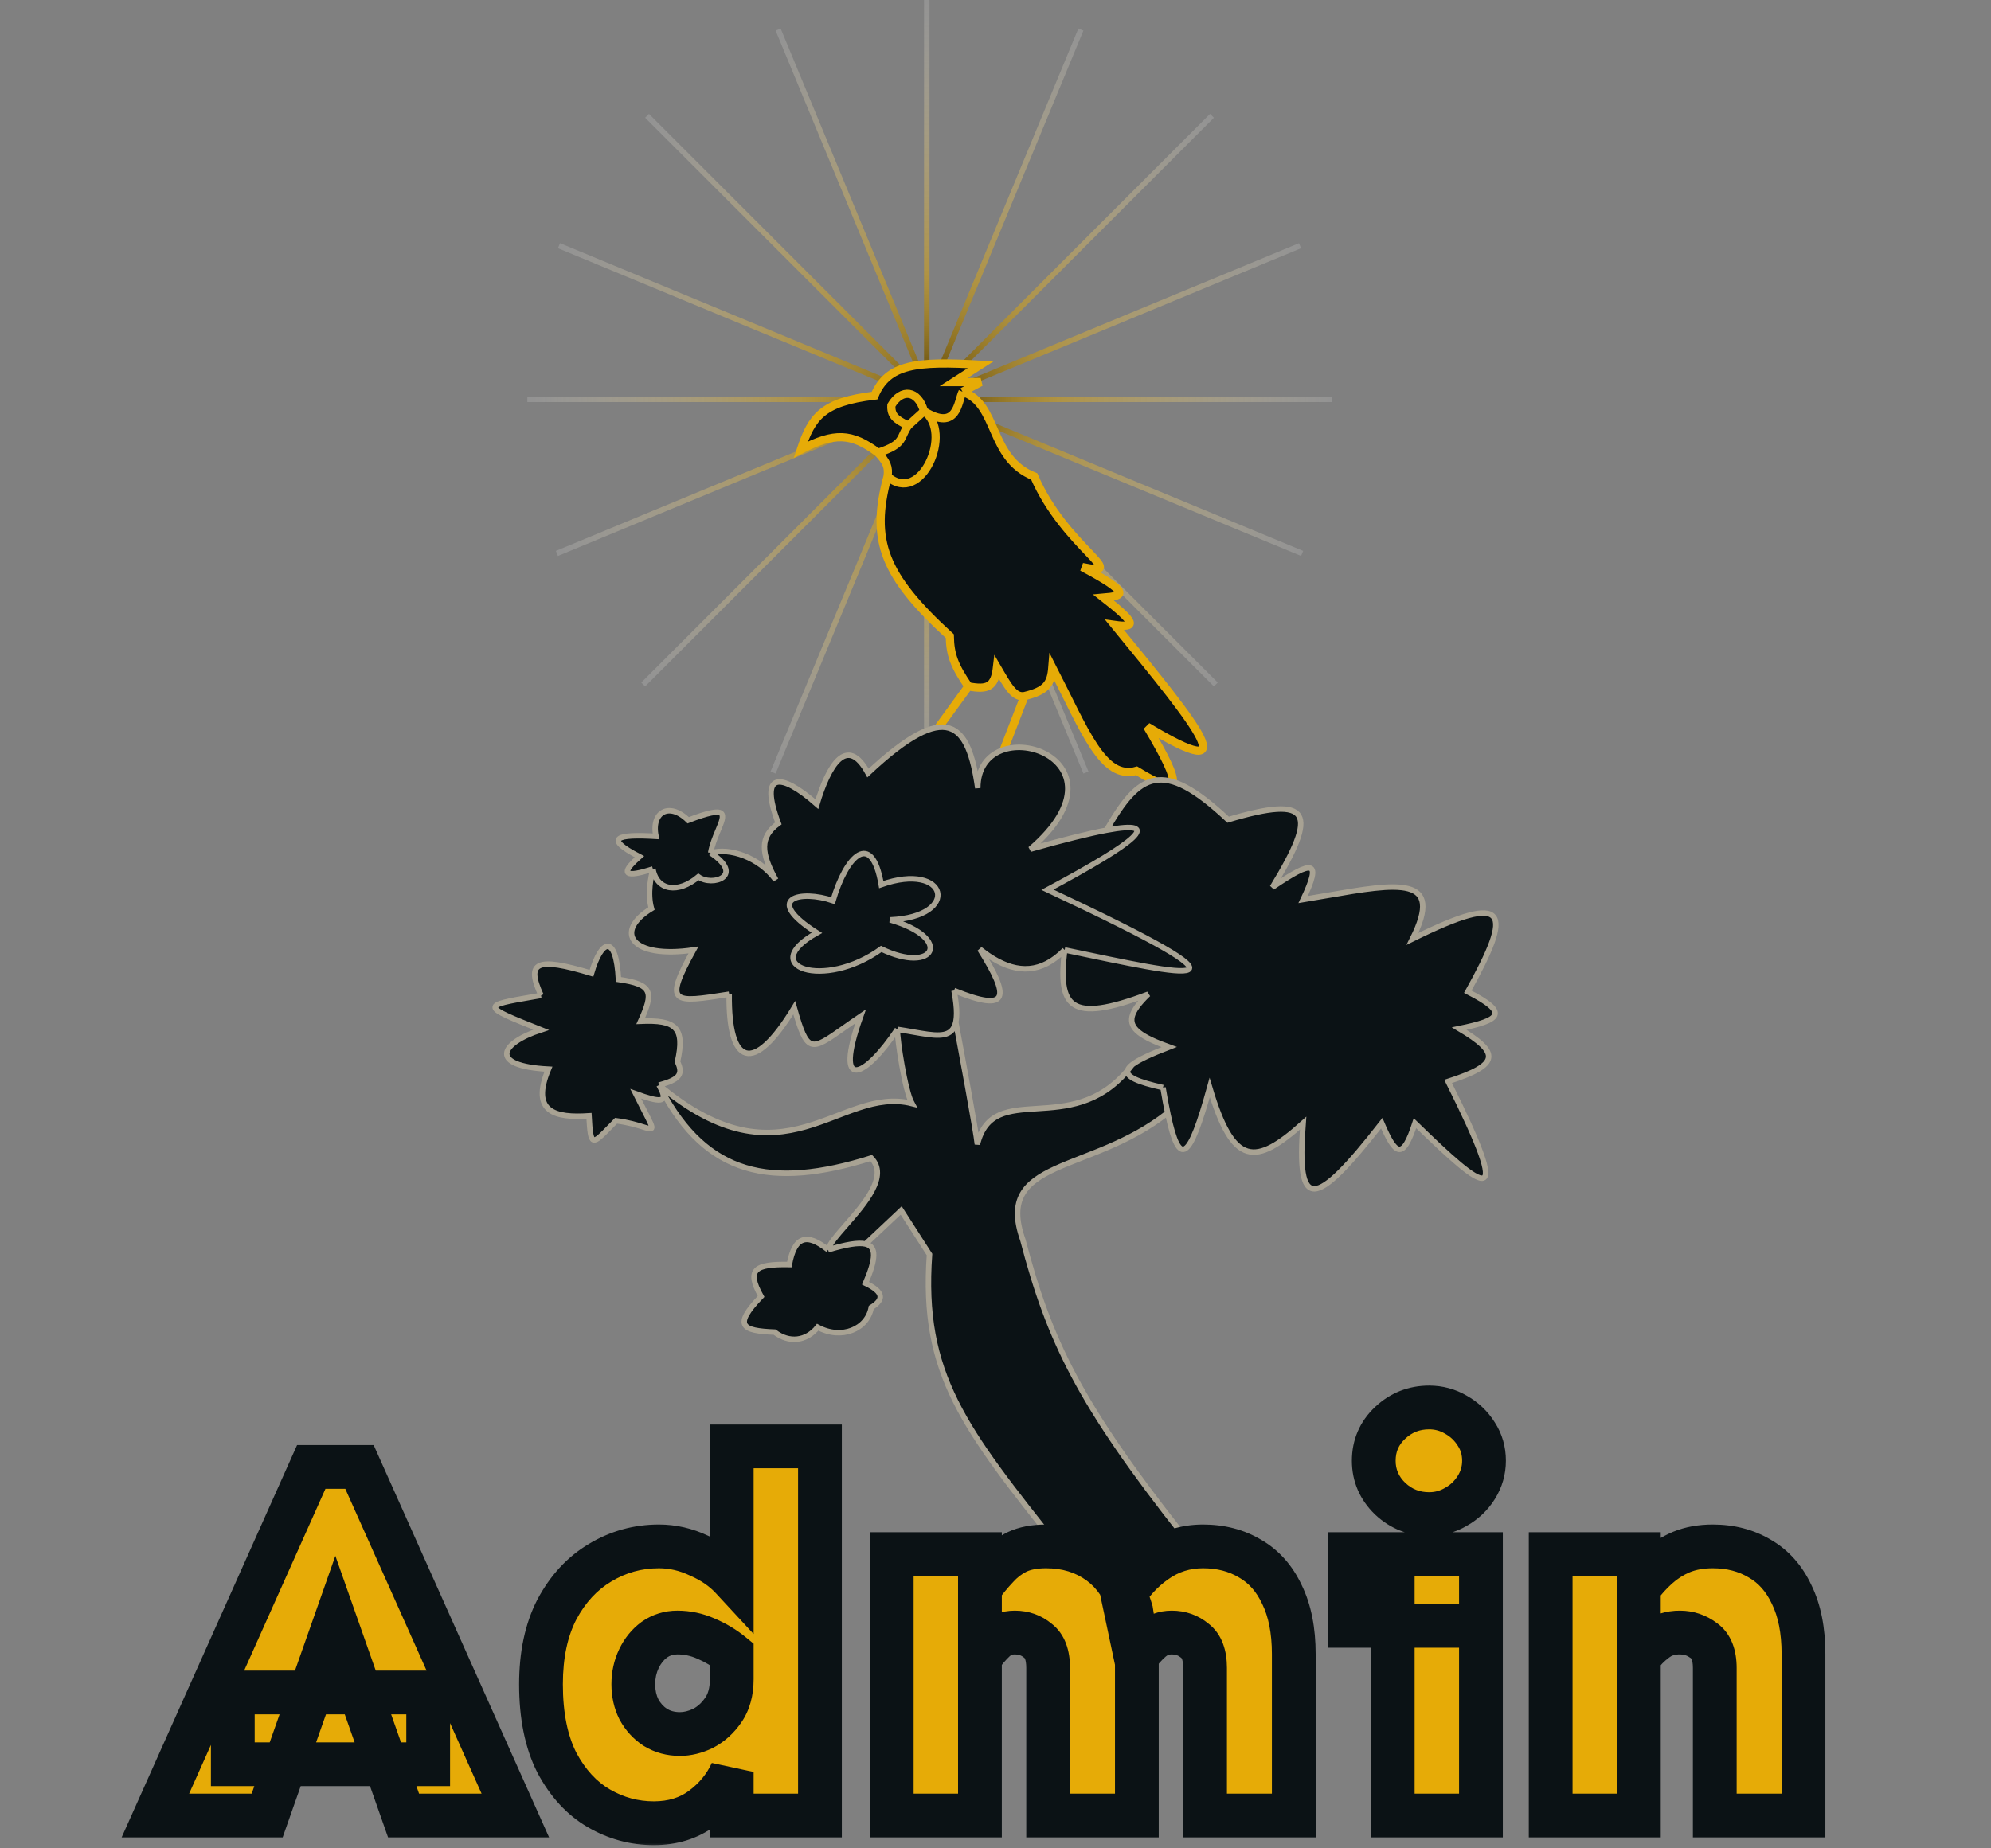 <svg width="182" height="169" viewBox="0 0 182 169" fill="none" xmlns="http://www.w3.org/2000/svg">
<rect x="0" y="0" width="182" height="169" fill="#808080" stroke="none"/>
<line x1="48.203" y1="36.515" x2="121.733" y2="36.515" stroke="url(#paint0_linear_568_924)" stroke-width="0.5"/>
<line x1="50.906" y1="50.603" x2="118.838" y2="22.465" stroke="url(#paint1_linear_568_924)" stroke-width="0.5"/>
<line x1="51.097" y1="22.464" x2="119.03" y2="50.602" stroke="url(#paint2_linear_568_924)" stroke-width="0.5"/>
<line x1="84.718" y1="73.529" x2="84.718" y2="-0" stroke="url(#paint3_linear_568_924)" stroke-width="0.5"/>
<line x1="70.668" y1="70.635" x2="98.807" y2="2.702" stroke="url(#paint4_linear_568_924)" stroke-width="0.5"/>
<line x1="71.13" y1="2.703" x2="99.269" y2="70.635" stroke="url(#paint5_linear_568_924)" stroke-width="0.5"/>
<line x1="59.148" y1="10.591" x2="111.141" y2="62.584" stroke="url(#paint6_linear_568_924)" stroke-width="0.5"/>
<line x1="58.795" y1="62.584" x2="110.788" y2="10.591" stroke="url(#paint7_linear_568_924)" stroke-width="0.5"/>
<path d="M87.988 35.824L89.644 34.937H87.172L89.644 33.352C83.758 33.005 81.15 33.288 79.943 36.173C75.17 36.739 74.193 38.139 73.203 41.117C76.275 39.528 77.825 39.572 80.269 41.397C81.066 42.254 81.252 42.729 81.132 43.566C79.545 49.425 80.776 52.622 86.822 58.164C86.854 59.88 87.247 60.888 88.524 62.758C90.277 63.081 90.931 62.815 91.136 61.032C92.138 62.751 92.703 63.813 93.655 63.644C95.656 63.163 96.079 62.519 96.196 61.032C99.174 66.835 100.826 71.357 103.892 70.476C108.149 73.076 108.144 71.956 104.871 66.442C113.883 71.852 109.714 66.691 101.886 57.138C103.896 57.418 103.861 56.969 100.884 54.642C102.775 54.481 103.404 54.24 98.925 51.844C103.449 52.777 97.362 50.072 94.541 43.566C90.367 41.91 91.281 36.921 87.988 35.824Z" fill="#0B1215"/>
<path d="M84.467 37.596C87.541 39.485 87.541 36.727 87.988 35.824M84.467 37.596C83.916 35.665 82.415 35.497 81.482 37.059C81.434 37.955 81.822 38.346 83.021 38.905M84.467 37.596L83.021 38.905M84.467 37.596C87.172 39.461 84.21 46.283 81.132 43.566M87.988 35.824L89.644 34.937H87.172L89.644 33.352C83.758 33.005 81.15 33.288 79.943 36.173C75.17 36.739 74.193 38.139 73.203 41.117C76.275 39.528 77.825 39.572 80.269 41.397M87.988 35.824C91.281 36.921 90.367 41.91 94.541 43.566C97.362 50.072 103.449 52.777 98.925 51.844C103.404 54.24 102.775 54.481 100.884 54.642C103.861 56.969 103.896 57.418 101.886 57.138C109.714 66.691 113.883 71.852 104.871 66.442C108.144 71.956 108.149 73.076 103.892 70.476C100.826 71.357 99.174 66.835 96.196 61.032C96.079 62.519 95.656 63.163 93.655 63.644M80.269 41.397C82.762 40.588 82.211 40.036 83.021 38.905M80.269 41.397C81.066 42.254 81.252 42.729 81.132 43.566M81.132 43.566C79.545 49.425 80.776 52.622 86.822 58.164C86.854 59.88 87.247 60.888 88.524 62.758M88.524 62.758L84.91 67.725M88.524 62.758C90.277 63.081 90.931 62.815 91.136 61.032C92.138 62.751 92.703 63.813 93.655 63.644M93.655 63.644L91.626 68.891" stroke="#E6AB07" stroke-width="0.75"/>
<path fill-rule="evenodd" clip-rule="evenodd" d="M74.674 85.294C69.665 82.098 73.203 81.352 76.145 82.353C77.368 78.201 79.699 75.882 80.556 80.882C86.644 78.726 87.909 83.824 81.367 84.106C87.21 85.796 85.435 89.118 80.556 86.765C75.304 90.565 69.128 88.371 74.674 85.294Z" fill="#0B1215"/>
<path d="M95.749 81.352C116.603 91.131 108.698 89.227 97.321 86.858C96.73 92.027 97.666 93.653 104.961 90.902C104.127 91.709 103.635 92.361 103.493 92.925C103.213 94.042 104.312 94.81 106.871 95.734C105.206 96.378 104.067 96.9 103.493 97.351C103.254 97.539 103.113 97.714 103.073 97.881C102.933 98.452 103.976 98.923 106.31 99.441C106.456 100.312 106.597 101.083 106.736 101.753C106.747 101.805 106.758 101.856 106.769 101.907C107.817 106.841 108.753 106.045 110.579 99.441C112.731 106.692 114.759 106.606 119.118 102.699C118.482 110.838 120.176 110.556 126.308 102.699C127.548 105.592 128.223 106.161 129.342 102.699C135.833 109.003 138.451 111.037 132.376 98.879C137.159 97.342 137.111 96.263 133.387 94.048C137.184 93.271 138.001 92.632 134.173 90.678C138.314 83.233 137.987 81.466 129.117 85.846C132.038 80.022 127.789 80.757 121.29 81.882C120.59 82.003 119.864 82.129 119.118 82.251C120.838 78.632 120.052 78.579 116.309 81.128C120.513 74.239 119.903 72.672 112.264 74.948C106.227 69.281 104.134 70.713 101.141 75.909C106.431 74.921 104.004 76.931 95.749 81.352Z" fill="#0B1215"/>
<path d="M62.909 75C61.158 73.279 59.502 74.28 59.968 76.471C56.405 76.261 55.133 76.61 58.447 78.327C55.731 80.728 58.842 79.717 59.683 79.455C60.043 81.463 62.003 81.717 63.84 80.171C65.102 81.099 68.146 80.104 64.964 77.982C65.088 77.252 65.384 76.544 65.635 75.944C66.283 74.394 66.627 73.572 62.909 75Z" fill="#0B1215"/>
<path d="M60.245 99.216C62.084 98.708 62.484 98.249 61.93 97.082C62.637 93.938 61.77 93.235 58.56 93.374C59.757 90.732 59.683 90.004 56.537 89.554C56.313 85.397 54.98 85.836 54.066 88.992C49.033 87.475 48.056 87.94 49.459 91.015L48.877 91.115C43.992 91.957 43.935 91.966 49.459 94.16C45.66 95.405 44.678 97.472 50.133 97.756C48.484 101.709 50.761 102.229 53.841 102.025C53.995 104.847 54.114 104.725 55.794 103.004C55.952 102.841 56.125 102.665 56.313 102.475C57.423 102.614 58.239 102.868 58.778 103.036C59.215 103.172 59.47 103.251 59.551 103.166C59.663 103.047 59.438 102.608 58.898 101.557C58.684 101.141 58.421 100.629 58.11 100.003C60.354 100.82 60.999 100.793 60.472 99.654C60.412 99.523 60.336 99.377 60.245 99.216Z" fill="#0B1215"/>
<path d="M75.7 114.272C73.714 112.687 72.625 113.074 72.154 115.62C69.048 115.57 68.18 116.039 69.57 118.541C66.993 121.228 67.828 121.681 70.806 121.799C72.147 122.828 73.715 122.629 74.745 121.35C76.942 122.537 79.29 121.508 79.642 119.55C80.843 118.806 80.776 118.131 79.12 117.331C80.085 115.072 80.136 113.983 79.12 113.742C78.454 113.584 77.328 113.791 75.7 114.272Z" fill="#0B1215"/>
<path d="M76.145 82.353C73.203 81.352 69.665 82.098 74.674 85.294C69.128 88.371 75.304 90.565 80.556 86.765C85.435 89.118 87.21 85.796 81.367 84.106C87.909 83.824 86.644 78.726 80.556 80.882C79.699 75.882 77.368 78.201 76.145 82.353Z" fill="#0B1215"/>
<path fill-rule="evenodd" clip-rule="evenodd" d="M78.671 92.925C76.145 100 79.086 98.529 82.027 94.118C82.544 94.193 83.031 94.279 83.486 94.359C85.371 94.689 86.692 94.921 87.206 93.926C87.276 93.792 87.33 93.635 87.37 93.454C87.506 92.827 87.461 91.902 87.21 90.565C92.321 92.647 92.321 91.177 89.569 86.787C89.952 87.091 90.332 87.362 90.708 87.594L90.79 87.644C93.061 89.013 95.219 88.992 97.321 86.858C108.698 89.227 116.603 91.131 95.749 81.352C104.004 76.931 106.431 74.921 101.141 75.909C99.542 76.208 97.238 76.781 94.175 77.645C104.086 69.118 89.38 64.706 89.38 72.059C88.539 66.099 86.613 63.873 79.345 70.679C77.419 67.143 75.743 69.968 74.674 73.529C71.347 70.601 69.375 70.545 71.149 75.285C69.441 76.531 69.558 77.997 70.918 80.454C69.407 78.379 66.685 77.478 64.964 77.982C68.146 80.104 65.102 81.099 63.84 80.171C62.003 81.717 60.043 81.463 59.683 79.455L59.679 79.47C59.523 80.136 59.162 81.669 59.551 83.071C56.08 85.192 57.684 87.696 63.391 86.858C60.644 91.851 61.505 91.716 66.609 90.91L66.656 90.902C66.58 97.352 68.827 98.375 72.604 92.138C73.796 96.348 74.106 96.13 77.16 93.975C77.603 93.663 78.103 93.31 78.671 92.925ZM74.674 85.294C69.665 82.098 73.203 81.352 76.145 82.353C77.368 78.201 79.699 75.882 80.556 80.882C86.644 78.726 87.909 83.824 81.367 84.106C87.21 85.796 85.435 89.118 80.556 86.765C75.304 90.565 69.128 88.371 74.674 85.294Z" fill="#0B1215"/>
<path d="M97.209 142.023C97.081 146.042 95.989 147.779 92.266 150H109.231C110.508 145.715 110.228 143.644 108.22 140.45C98.706 128.388 95.924 122.633 93.501 113.373C90.85 105.882 99.674 107.353 106.736 101.753C106.597 101.083 106.456 100.312 106.31 99.441C103.976 98.923 102.933 98.452 103.073 97.881C97.822 104.111 90.811 98.689 89.344 104.629C89.225 103.417 87.829 95.919 87.37 93.454C87.33 93.635 87.276 93.792 87.206 93.926C86.692 94.921 85.371 94.689 83.486 94.359C83.031 94.279 82.544 94.193 82.027 94.118C82.02 95.059 82.714 99.721 83.366 100.902C76.699 99.216 71.733 108.824 60.245 99.216C60.336 99.377 60.412 99.523 60.472 99.654C64.595 107.405 70.433 108.77 79.642 105.882C81.247 107.521 79.042 110.046 77.337 111.998C76.508 112.947 75.798 113.761 75.7 114.272C77.328 113.791 78.454 113.584 79.12 113.742L82.378 110.676L84.968 114.706C84.189 125.641 88.119 130.585 96.874 141.602L97.209 142.023Z" fill="#0B1215"/>
<path d="M97.209 142.023C97.081 146.042 95.989 147.779 92.266 150H109.231C110.508 145.715 110.228 143.644 108.22 140.45C98.706 128.388 95.924 122.633 93.501 113.373C90.85 105.882 99.674 107.353 106.736 101.753M97.209 142.023C97.097 141.882 96.985 141.741 96.874 141.602M97.209 142.023L96.874 141.602M60.245 99.216C62.084 98.708 62.484 98.249 61.93 97.082C62.637 93.938 61.77 93.235 58.56 93.374C59.757 90.732 59.683 90.004 56.537 89.554C56.313 85.397 54.98 85.836 54.066 88.992C49.033 87.475 48.056 87.94 49.459 91.015M60.245 99.216C71.733 108.824 76.699 99.216 83.366 100.902C82.714 99.721 82.02 95.059 82.027 94.118M60.245 99.216C60.336 99.377 60.412 99.523 60.472 99.654M60.245 99.216C60.32 99.364 60.396 99.51 60.472 99.654M87.21 90.565C92.321 92.647 92.321 91.177 89.569 86.787C89.952 87.091 90.332 87.362 90.708 87.594M87.21 90.565C87.461 91.902 87.506 92.827 87.37 93.454M87.21 90.565C87.534 92.29 87.515 93.329 87.206 93.926M97.321 86.858C108.698 89.227 116.603 91.131 95.749 81.352C104.004 76.931 106.431 74.921 101.141 75.909M97.321 86.858C96.73 92.027 97.666 93.653 104.961 90.902C104.127 91.709 103.635 92.361 103.493 92.925C103.213 94.042 104.312 94.81 106.871 95.734C105.206 96.378 104.067 96.9 103.493 97.351M97.321 86.858C95.194 89.017 93.009 89.014 90.708 87.594M97.321 86.858C95.219 88.992 93.061 89.013 90.79 87.644M90.79 87.644C90.763 87.628 90.735 87.611 90.708 87.594M90.79 87.644L90.708 87.594M103.493 97.351C103.254 97.539 103.113 97.714 103.073 97.881M103.493 97.351C103.354 97.536 103.214 97.713 103.073 97.881M106.736 101.753C106.597 101.083 106.456 100.312 106.31 99.441M106.736 101.753C106.747 101.805 106.758 101.856 106.769 101.907M75.7 114.272C73.714 112.687 72.625 113.074 72.154 115.62C69.048 115.57 68.18 116.039 69.57 118.541C66.993 121.228 67.828 121.681 70.806 121.799C72.147 122.828 73.715 122.629 74.745 121.35C76.942 122.537 79.29 121.508 79.642 119.55C80.843 118.806 80.776 118.131 79.12 117.331C80.085 115.072 80.136 113.983 79.12 113.742M75.7 114.272C77.328 113.791 78.454 113.584 79.12 113.742M75.7 114.272C75.798 113.761 76.508 112.947 77.337 111.998C79.042 110.046 81.247 107.521 79.642 105.882C70.433 108.77 64.595 107.405 60.472 99.654M49.459 91.015C49.258 91.049 49.064 91.083 48.877 91.115M49.459 91.015L48.877 91.115M82.027 94.118C79.086 98.529 76.145 100 78.671 92.925C78.103 93.31 77.603 93.663 77.16 93.975C74.106 96.13 73.796 96.348 72.604 92.138C68.827 98.375 66.58 97.352 66.656 90.902M82.027 94.118C82.544 94.193 83.031 94.279 83.486 94.359C85.371 94.689 86.692 94.921 87.206 93.926M66.656 90.902L66.609 90.91M66.656 90.902C66.64 90.905 66.624 90.907 66.609 90.91M64.964 77.982C66.685 77.478 69.407 78.379 70.918 80.454C69.558 77.997 69.441 76.531 71.149 75.285C69.375 70.545 71.347 70.601 74.674 73.529C75.743 69.968 77.419 67.143 79.345 70.679C86.613 63.873 88.539 66.099 89.38 72.059C89.38 64.706 104.086 69.118 94.175 77.645C97.238 76.781 99.542 76.208 101.141 75.909M64.964 77.982C68.146 80.104 65.102 81.099 63.84 80.171C62.003 81.717 60.043 81.463 59.683 79.455M64.964 77.982C65.088 77.252 65.384 76.544 65.635 75.944C66.283 74.394 66.627 73.572 62.909 75C61.158 73.279 59.502 74.28 59.968 76.471C56.405 76.261 55.133 76.61 58.447 78.327C55.731 80.728 58.842 79.717 59.683 79.455M59.683 79.455L59.679 79.47C59.523 80.136 59.162 81.669 59.551 83.071C56.08 85.192 57.684 87.696 63.391 86.858C60.644 91.851 61.505 91.716 66.609 90.91M101.141 75.909C104.134 70.713 106.227 69.281 112.264 74.948C119.903 72.672 120.513 74.239 116.309 81.128C120.052 78.579 120.838 78.632 119.118 82.251C119.864 82.129 120.59 82.003 121.29 81.882C127.789 80.757 132.038 80.022 129.117 85.846C137.987 81.466 138.314 83.233 134.173 90.678C138.001 92.632 137.184 93.271 133.387 94.048C137.111 96.263 137.159 97.342 132.376 98.879C138.451 111.037 135.833 109.003 129.342 102.699C128.223 106.161 127.548 105.592 126.308 102.699C120.176 110.556 118.482 110.838 119.118 102.699C114.759 106.606 112.731 106.692 110.579 99.441C108.753 106.045 107.817 106.841 106.769 101.907M106.31 99.441C106.467 100.38 106.619 101.202 106.769 101.907M106.31 99.441C103.976 98.923 102.933 98.452 103.073 97.881M79.12 113.742L82.378 110.676L84.968 114.706C84.189 125.641 88.119 130.585 96.874 141.602M48.877 91.115C43.992 91.957 43.935 91.966 49.459 94.16C45.66 95.405 44.678 97.472 50.133 97.756C48.484 101.709 50.761 102.229 53.841 102.025C53.995 104.847 54.114 104.725 55.794 103.004C55.952 102.841 56.125 102.665 56.313 102.475C57.423 102.614 58.239 102.868 58.778 103.036C59.215 103.172 59.47 103.251 59.551 103.166C59.663 103.047 59.438 102.608 58.898 101.557C58.684 101.141 58.421 100.629 58.11 100.003C60.354 100.82 60.999 100.793 60.472 99.654M87.37 93.454C87.829 95.919 89.225 103.417 89.344 104.629C90.811 98.689 97.822 104.111 103.073 97.881M87.37 93.454C87.33 93.635 87.276 93.792 87.206 93.926M76.145 82.353C73.203 81.352 69.665 82.098 74.674 85.294C69.128 88.371 75.304 90.565 80.556 86.765C85.435 89.118 87.21 85.796 81.367 84.106C87.909 83.824 86.644 78.726 80.556 80.882C79.699 75.882 77.368 78.201 76.145 82.353Z" stroke="#A8A293" stroke-width="0.5"/>
<mask id="path-13-outside-1_568_924" maskUnits="userSpaceOnUse" x="10.5" y="126" width="157" height="43" fill="black">
<rect fill="white" x="10.5" y="126" width="157" height="43"/>
<path d="M14.203 166L28.453 134.125H32.859L47.109 166H36.891L30.656 148.281L24.422 166H14.203ZM21.281 161.312V154.75H39.141V161.312H21.281ZM59.766 166.703C57.984 166.703 56.312 166.25 54.75 165.344C53.188 164.438 51.906 163.047 50.906 161.172C49.938 159.266 49.453 156.875 49.453 154C49.453 151.312 49.938 149.031 50.906 147.156C51.906 145.281 53.219 143.859 54.844 142.891C56.5 141.891 58.297 141.391 60.234 141.391C61.484 141.391 62.703 141.672 63.891 142.234C65.109 142.766 66.109 143.453 66.891 144.297V132.25H74.953V166H66.891V162.016C66.297 163.328 65.391 164.438 64.172 165.344C62.953 166.25 61.484 166.703 59.766 166.703ZM62.156 158.547C62.844 158.547 63.547 158.375 64.266 158.031C64.984 157.656 65.594 157.109 66.094 156.391C66.625 155.641 66.891 154.688 66.891 153.531V151.234C66.203 150.672 65.422 150.203 64.547 149.828C63.703 149.453 62.828 149.266 61.922 149.266C61.141 149.266 60.438 149.484 59.812 149.922C59.219 150.359 58.75 150.938 58.406 151.656C58.062 152.375 57.891 153.156 57.891 154C57.891 154.844 58.062 155.609 58.406 156.297C58.781 156.984 59.281 157.531 59.906 157.938C60.562 158.344 61.312 158.547 62.156 158.547ZM110.156 166V152.5C110.156 151.312 109.844 150.484 109.219 150.016C108.625 149.516 107.922 149.266 107.109 149.266C106.391 149.266 105.766 149.5 105.234 149.969C104.734 150.406 104.266 150.938 103.828 151.562L102.656 146.031C103.406 144.719 104.406 143.625 105.656 142.75C106.938 141.844 108.375 141.391 109.969 141.391C111.594 141.391 113.031 141.766 114.281 142.516C115.531 143.234 116.5 144.328 117.188 145.797C117.906 147.266 118.266 149.078 118.266 151.234V166H110.156ZM81.516 166V142.094H89.578V166H81.516ZM95.812 166V152.5C95.812 151.312 95.5 150.484 94.875 150.016C94.281 149.516 93.578 149.266 92.766 149.266C92.047 149.266 91.438 149.5 90.938 149.969C90.469 150.406 90.016 150.938 89.578 151.562V145.188C90.078 144.5 90.594 143.875 91.125 143.312C91.656 142.719 92.266 142.25 92.953 141.906C93.672 141.562 94.562 141.391 95.625 141.391C97.5 141.391 99.125 141.891 100.5 142.891C101.875 143.891 102.844 145.359 103.406 147.297L103.922 150.625V166H95.812ZM130.641 138.438C129.266 138.438 128.078 137.969 127.078 137.031C126.078 136.062 125.578 134.906 125.578 133.562C125.578 132.188 126.078 131.031 127.078 130.094C128.078 129.156 129.266 128.688 130.641 128.688C131.516 128.688 132.328 128.906 133.078 129.344C133.859 129.781 134.484 130.375 134.953 131.125C135.422 131.844 135.656 132.656 135.656 133.562C135.656 134.438 135.422 135.25 134.953 136C134.484 136.75 133.859 137.344 133.078 137.781C132.328 138.219 131.516 138.438 130.641 138.438ZM127.312 166V142.094H135.375V166H127.312ZM123.422 148.656V142.094H135.375V148.656H123.422ZM156.75 166V152.5C156.75 151.312 156.422 150.484 155.766 150.016C155.109 149.516 154.375 149.266 153.562 149.266C152.688 149.266 151.953 149.5 151.359 149.969C150.766 150.406 150.25 150.938 149.812 151.562V145.188C150.312 144.5 150.875 143.875 151.5 143.312C152.156 142.719 152.891 142.25 153.703 141.906C154.547 141.562 155.5 141.391 156.562 141.391C158.188 141.391 159.625 141.766 160.875 142.516C162.125 143.234 163.094 144.328 163.781 145.797C164.5 147.266 164.859 149.078 164.859 151.234V166H156.75ZM141.75 166V142.094H149.812V166H141.75Z"/>
</mask>
<path d="M14.203 166L28.453 134.125H32.859L47.109 166H36.891L30.656 148.281L24.422 166H14.203ZM21.281 161.312V154.75H39.141V161.312H21.281ZM59.766 166.703C57.984 166.703 56.312 166.25 54.75 165.344C53.188 164.438 51.906 163.047 50.906 161.172C49.938 159.266 49.453 156.875 49.453 154C49.453 151.312 49.938 149.031 50.906 147.156C51.906 145.281 53.219 143.859 54.844 142.891C56.5 141.891 58.297 141.391 60.234 141.391C61.484 141.391 62.703 141.672 63.891 142.234C65.109 142.766 66.109 143.453 66.891 144.297V132.25H74.953V166H66.891V162.016C66.297 163.328 65.391 164.438 64.172 165.344C62.953 166.25 61.484 166.703 59.766 166.703ZM62.156 158.547C62.844 158.547 63.547 158.375 64.266 158.031C64.984 157.656 65.594 157.109 66.094 156.391C66.625 155.641 66.891 154.688 66.891 153.531V151.234C66.203 150.672 65.422 150.203 64.547 149.828C63.703 149.453 62.828 149.266 61.922 149.266C61.141 149.266 60.438 149.484 59.812 149.922C59.219 150.359 58.75 150.938 58.406 151.656C58.062 152.375 57.891 153.156 57.891 154C57.891 154.844 58.062 155.609 58.406 156.297C58.781 156.984 59.281 157.531 59.906 157.938C60.562 158.344 61.312 158.547 62.156 158.547ZM110.156 166V152.5C110.156 151.312 109.844 150.484 109.219 150.016C108.625 149.516 107.922 149.266 107.109 149.266C106.391 149.266 105.766 149.5 105.234 149.969C104.734 150.406 104.266 150.938 103.828 151.562L102.656 146.031C103.406 144.719 104.406 143.625 105.656 142.75C106.938 141.844 108.375 141.391 109.969 141.391C111.594 141.391 113.031 141.766 114.281 142.516C115.531 143.234 116.5 144.328 117.188 145.797C117.906 147.266 118.266 149.078 118.266 151.234V166H110.156ZM81.516 166V142.094H89.578V166H81.516ZM95.812 166V152.5C95.812 151.312 95.5 150.484 94.875 150.016C94.281 149.516 93.578 149.266 92.766 149.266C92.047 149.266 91.438 149.5 90.938 149.969C90.469 150.406 90.016 150.938 89.578 151.562V145.188C90.078 144.5 90.594 143.875 91.125 143.312C91.656 142.719 92.266 142.25 92.953 141.906C93.672 141.562 94.562 141.391 95.625 141.391C97.5 141.391 99.125 141.891 100.5 142.891C101.875 143.891 102.844 145.359 103.406 147.297L103.922 150.625V166H95.812ZM130.641 138.438C129.266 138.438 128.078 137.969 127.078 137.031C126.078 136.062 125.578 134.906 125.578 133.562C125.578 132.188 126.078 131.031 127.078 130.094C128.078 129.156 129.266 128.688 130.641 128.688C131.516 128.688 132.328 128.906 133.078 129.344C133.859 129.781 134.484 130.375 134.953 131.125C135.422 131.844 135.656 132.656 135.656 133.562C135.656 134.438 135.422 135.25 134.953 136C134.484 136.75 133.859 137.344 133.078 137.781C132.328 138.219 131.516 138.438 130.641 138.438ZM127.312 166V142.094H135.375V166H127.312ZM123.422 148.656V142.094H135.375V148.656H123.422ZM156.75 166V152.5C156.75 151.312 156.422 150.484 155.766 150.016C155.109 149.516 154.375 149.266 153.562 149.266C152.688 149.266 151.953 149.5 151.359 149.969C150.766 150.406 150.25 150.938 149.812 151.562V145.188C150.312 144.5 150.875 143.875 151.5 143.312C152.156 142.719 152.891 142.25 153.703 141.906C154.547 141.562 155.5 141.391 156.562 141.391C158.188 141.391 159.625 141.766 160.875 142.516C162.125 143.234 163.094 144.328 163.781 145.797C164.5 147.266 164.859 149.078 164.859 151.234V166H156.75ZM141.75 166V142.094H149.812V166H141.75Z" fill="#E6AB07"/>
<path d="M14.203 166L12.377 165.184L11.118 168H14.203V166ZM28.453 134.125V132.125H27.157L26.627 133.309L28.453 134.125ZM32.859 134.125L34.685 133.309L34.156 132.125H32.859V134.125ZM47.109 166V168H50.194L48.935 165.184L47.109 166ZM36.891 166L35.004 166.664L35.474 168H36.891V166ZM30.656 148.281L32.543 147.617L30.656 142.255L28.77 147.617L30.656 148.281ZM24.422 166V168H25.838L26.308 166.664L24.422 166ZM21.281 161.312H19.281V163.312H21.281V161.312ZM21.281 154.75V152.75H19.281V154.75H21.281ZM39.141 154.75H41.141V152.75H39.141V154.75ZM39.141 161.312V163.312H41.141V161.312H39.141ZM14.203 166L16.029 166.816L30.279 134.941L28.453 134.125L26.627 133.309L12.377 165.184L14.203 166ZM28.453 134.125V136.125H32.859V134.125V132.125H28.453V134.125ZM32.859 134.125L31.034 134.941L45.283 166.816L47.109 166L48.935 165.184L34.685 133.309L32.859 134.125ZM47.109 166V164H36.891V166V168H47.109V166ZM36.891 166L38.777 165.336L32.543 147.617L30.656 148.281L28.77 148.945L35.004 166.664L36.891 166ZM30.656 148.281L28.77 147.617L22.535 165.336L24.422 166L26.308 166.664L32.543 148.945L30.656 148.281ZM24.422 166V164H14.203V166V168H24.422V166ZM21.281 161.312H23.281V154.75H21.281H19.281V161.312H21.281ZM21.281 154.75V156.75H39.141V154.75V152.75H21.281V154.75ZM39.141 154.75H37.141V161.312H39.141H41.141V154.75H39.141ZM39.141 161.312V159.312H21.281V161.312V163.312H39.141V161.312ZM50.906 161.172L49.123 162.078L49.132 162.096L49.142 162.113L50.906 161.172ZM50.906 147.156L49.142 146.215L49.135 146.227L49.129 146.238L50.906 147.156ZM54.844 142.891L55.868 144.609L55.877 144.603L54.844 142.891ZM63.891 142.234L63.035 144.042L63.063 144.055L63.092 144.068L63.891 142.234ZM66.891 144.297L65.423 145.656L68.891 149.401V144.297H66.891ZM66.891 132.25V130.25H64.891V132.25H66.891ZM74.953 132.25H76.953V130.25H74.953V132.25ZM74.953 166V168H76.953V166H74.953ZM66.891 166H64.891V168H66.891V166ZM66.891 162.016H68.891L65.068 161.191L66.891 162.016ZM64.266 158.031L65.129 159.836L65.16 159.821L65.191 159.804L64.266 158.031ZM66.094 156.391L64.462 155.235L64.457 155.242L64.452 155.248L66.094 156.391ZM66.891 151.234H68.891V150.287L68.157 149.686L66.891 151.234ZM64.547 149.828L63.735 151.656L63.747 151.661L63.759 151.666L64.547 149.828ZM59.812 149.922L58.666 148.283L58.646 148.297L58.626 148.312L59.812 149.922ZM58.406 156.297L56.617 157.191L56.633 157.223L56.651 157.255L58.406 156.297ZM59.906 157.938L58.816 159.614L58.835 159.626L58.853 159.638L59.906 157.938ZM59.766 166.703V164.703C58.342 164.703 57.016 164.346 55.753 163.614L54.75 165.344L53.747 167.074C55.609 168.154 57.627 168.703 59.766 168.703V166.703ZM54.75 165.344L55.753 163.614C54.566 162.925 53.527 161.836 52.671 160.231L50.906 161.172L49.142 162.113C50.285 164.258 51.809 165.95 53.747 167.074L54.75 165.344ZM50.906 161.172L52.689 160.266C51.904 158.72 51.453 156.664 51.453 154H49.453H47.453C47.453 157.086 47.971 159.811 49.123 162.078L50.906 161.172ZM49.453 154H51.453C51.453 151.547 51.896 149.599 52.683 148.074L50.906 147.156L49.129 146.238C47.979 148.464 47.453 151.078 47.453 154H49.453ZM50.906 147.156L52.671 148.097C53.521 146.503 54.593 145.368 55.868 144.609L54.844 142.891L53.82 141.173C51.844 142.35 50.291 144.059 49.142 146.215L50.906 147.156ZM54.844 142.891L55.877 144.603C57.221 143.791 58.661 143.391 60.234 143.391V141.391V139.391C57.933 139.391 55.779 139.99 53.81 141.178L54.844 142.891ZM60.234 141.391V143.391C61.173 143.391 62.1 143.599 63.035 144.042L63.891 142.234L64.747 140.427C63.306 139.744 61.796 139.391 60.234 139.391V141.391ZM63.891 142.234L63.092 144.068C64.096 144.506 64.856 145.044 65.423 145.656L66.891 144.297L68.358 142.938C67.362 141.862 66.123 141.025 64.69 140.401L63.891 142.234ZM66.891 144.297H68.891V132.25H66.891H64.891V144.297H66.891ZM66.891 132.25V134.25H74.953V132.25V130.25H66.891V132.25ZM74.953 132.25H72.953V166H74.953H76.953V132.25H74.953ZM74.953 166V164H66.891V166V168H74.953V166ZM66.891 166H68.891V162.016H66.891H64.891V166H66.891ZM66.891 162.016L65.068 161.191C64.622 162.177 63.94 163.024 62.978 163.739L64.172 165.344L65.365 166.949C66.841 165.851 67.972 164.479 68.713 162.84L66.891 162.016ZM64.172 165.344L62.978 163.739C62.149 164.355 61.114 164.703 59.766 164.703V166.703V168.703C61.855 168.703 63.757 168.145 65.365 166.949L64.172 165.344ZM62.156 158.547V160.547C63.186 160.547 64.183 160.288 65.129 159.836L64.266 158.031L63.403 156.227C62.911 156.462 62.501 156.547 62.156 156.547V158.547ZM64.266 158.031L65.191 159.804C66.218 159.268 67.066 158.495 67.736 157.533L66.094 156.391L64.452 155.248C64.121 155.724 63.75 156.044 63.34 156.258L64.266 158.031ZM66.094 156.391L67.726 157.547C68.552 156.38 68.891 154.994 68.891 153.531H66.891H64.891C64.891 154.381 64.698 154.901 64.462 155.235L66.094 156.391ZM66.891 153.531H68.891V151.234H66.891H64.891V153.531H66.891ZM66.891 151.234L68.157 149.686C67.314 148.997 66.37 148.433 65.335 147.99L64.547 149.828L63.759 151.666C64.474 151.973 65.092 152.347 65.624 152.782L66.891 151.234ZM64.547 149.828L65.359 148.001C64.265 147.514 63.113 147.266 61.922 147.266V149.266V151.266C62.543 151.266 63.142 151.392 63.735 151.656L64.547 149.828ZM61.922 149.266V147.266C60.741 147.266 59.635 147.605 58.666 148.283L59.812 149.922L60.959 151.56C61.24 151.364 61.54 151.266 61.922 151.266V149.266ZM59.812 149.922L58.626 148.312C57.747 148.959 57.076 149.803 56.602 150.793L58.406 151.656L60.211 152.519C60.424 152.072 60.69 151.759 60.999 151.532L59.812 149.922ZM58.406 151.656L56.602 150.793C56.122 151.797 55.891 152.876 55.891 154H57.891H59.891C59.891 153.437 60.003 152.953 60.211 152.519L58.406 151.656ZM57.891 154H55.891C55.891 155.123 56.122 156.2 56.617 157.191L58.406 156.297L60.195 155.402C60.003 155.019 59.891 154.564 59.891 154H57.891ZM58.406 156.297L56.651 157.255C57.176 158.218 57.899 159.018 58.816 159.614L59.906 157.938L60.996 156.261C60.664 156.044 60.386 155.751 60.162 155.339L58.406 156.297ZM59.906 157.938L58.853 159.638C59.855 160.258 60.977 160.547 62.156 160.547V158.547V156.547C61.648 156.547 61.27 156.429 60.959 156.237L59.906 157.938ZM110.156 166H108.156V168H110.156V166ZM109.219 150.016L107.93 151.545L107.974 151.582L108.019 151.616L109.219 150.016ZM105.234 149.969L106.551 151.474L106.558 151.468L105.234 149.969ZM103.828 151.562L101.872 151.977L102.826 156.482L105.467 152.709L103.828 151.562ZM102.656 146.031L100.92 145.039L100.542 145.7L100.7 146.446L102.656 146.031ZM105.656 142.75L106.803 144.388L106.811 144.383L105.656 142.75ZM114.281 142.516L113.252 144.231L113.268 144.24L113.284 144.249L114.281 142.516ZM117.188 145.797L115.376 146.645L115.383 146.66L115.391 146.676L117.188 145.797ZM118.266 166V168H120.266V166H118.266ZM81.516 166H79.516V168H81.516V166ZM81.516 142.094V140.094H79.516V142.094H81.516ZM89.578 142.094H91.578V140.094H89.578V142.094ZM89.578 166V168H91.578V166H89.578ZM95.812 166H93.812V168H95.812V166ZM94.875 150.016L93.587 151.545L93.63 151.582L93.675 151.616L94.875 150.016ZM90.938 149.969L92.302 151.431L92.305 151.428L90.938 149.969ZM89.578 151.562H87.578V157.907L91.217 152.709L89.578 151.562ZM89.578 145.188L87.961 144.011L87.578 144.537V145.188H89.578ZM91.125 143.312L92.579 144.686L92.597 144.666L92.615 144.646L91.125 143.312ZM92.953 141.906L92.09 140.102L92.074 140.11L92.059 140.117L92.953 141.906ZM103.406 147.297L105.383 146.991L105.363 146.863L105.327 146.739L103.406 147.297ZM103.922 150.625H105.922V150.471L105.898 150.319L103.922 150.625ZM103.922 166V168H105.922V166H103.922ZM110.156 166H112.156V152.5H110.156H108.156V166H110.156ZM110.156 152.5H112.156C112.156 151.02 111.767 149.427 110.419 148.416L109.219 150.016L108.019 151.616C107.988 151.593 108.01 151.587 108.051 151.694C108.098 151.82 108.156 152.07 108.156 152.5H110.156ZM109.219 150.016L110.507 148.486C109.535 147.667 108.369 147.266 107.109 147.266V149.266V151.266C107.474 151.266 107.715 151.364 107.93 151.545L109.219 150.016ZM107.109 149.266V147.266C105.911 147.266 104.814 147.673 103.911 148.469L105.234 149.969L106.558 151.468C106.718 151.327 106.87 151.266 107.109 151.266V149.266ZM105.234 149.969L103.917 148.464C103.28 149.021 102.706 149.678 102.19 150.416L103.828 151.562L105.467 152.709C105.825 152.197 106.189 151.791 106.551 151.474L105.234 149.969ZM103.828 151.562L105.785 151.148L104.613 145.617L102.656 146.031L100.7 146.446L101.872 151.977L103.828 151.562ZM102.656 146.031L104.393 147.024C104.995 145.97 105.793 145.096 106.803 144.388L105.656 142.75L104.509 141.112C103.02 142.154 101.818 143.468 100.92 145.039L102.656 146.031ZM105.656 142.75L106.811 144.383C107.749 143.719 108.782 143.391 109.969 143.391V141.391V139.391C107.968 139.391 106.126 139.968 104.501 141.117L105.656 142.75ZM109.969 141.391V143.391C111.274 143.391 112.348 143.688 113.252 144.231L114.281 142.516L115.31 140.801C113.715 139.843 111.914 139.391 109.969 139.391V141.391ZM114.281 142.516L113.284 144.249C114.135 144.738 114.84 145.5 115.376 146.645L117.188 145.797L118.999 144.949C118.16 143.157 116.928 141.73 115.278 140.782L114.281 142.516ZM117.188 145.797L115.391 146.676C115.94 147.798 116.266 149.29 116.266 151.234H118.266H120.266C120.266 148.866 119.872 146.733 118.984 144.918L117.188 145.797ZM118.266 151.234H116.266V166H118.266H120.266V151.234H118.266ZM118.266 166V164H110.156V166V168H118.266V166ZM81.516 166H83.516V142.094H81.516H79.516V166H81.516ZM81.516 142.094V144.094H89.578V142.094V140.094H81.516V142.094ZM89.578 142.094H87.578V166H89.578H91.578V142.094H89.578ZM89.578 166V164H81.516V166V168H89.578V166ZM95.812 166H97.812V152.5H95.812H93.812V166H95.812ZM95.812 152.5H97.812C97.812 151.02 97.423 149.427 96.075 148.416L94.875 150.016L93.675 151.616C93.644 151.593 93.667 151.587 93.707 151.694C93.754 151.82 93.812 152.07 93.812 152.5H95.812ZM94.875 150.016L96.163 148.486C95.191 147.667 94.026 147.266 92.766 147.266V149.266V151.266C93.131 151.266 93.371 151.364 93.587 151.545L94.875 150.016ZM92.766 149.266V147.266C91.566 147.266 90.46 147.675 89.57 148.51L90.938 149.969L92.305 151.428C92.415 151.325 92.528 151.266 92.766 151.266V149.266ZM90.938 149.969L89.573 148.507C88.985 149.055 88.443 149.697 87.94 150.416L89.578 151.562L91.217 152.709C91.589 152.178 91.953 151.757 92.302 151.431L90.938 149.969ZM89.578 151.562H91.578V145.188H89.578H87.578V151.562H89.578ZM89.578 145.188L91.196 146.364C91.65 145.739 92.112 145.18 92.579 144.686L91.125 143.312L89.671 141.939C89.076 142.57 88.506 143.261 87.961 144.011L89.578 145.188ZM91.125 143.312L92.615 144.646C92.985 144.233 93.394 143.922 93.847 143.695L92.953 141.906L92.059 140.117C91.137 140.578 90.328 141.204 89.635 141.979L91.125 143.312ZM92.953 141.906L93.816 143.711C94.191 143.531 94.766 143.391 95.625 143.391V141.391V139.391C94.359 139.391 93.153 139.594 92.09 140.102L92.953 141.906ZM95.625 141.391V143.391C97.123 143.391 98.326 143.782 99.324 144.508L100.5 142.891L101.676 141.273C99.924 139.999 97.877 139.391 95.625 139.391V141.391ZM100.5 142.891L99.324 144.508C100.276 145.201 101.023 146.261 101.486 147.854L103.406 147.297L105.327 146.739C104.665 144.458 103.474 142.58 101.676 141.273L100.5 142.891ZM103.406 147.297L101.43 147.603L101.945 150.931L103.922 150.625L105.898 150.319L105.383 146.991L103.406 147.297ZM103.922 150.625H101.922V166H103.922H105.922V150.625H103.922ZM103.922 166V164H95.812V166V168H103.922V166ZM127.078 137.031L125.687 138.468L125.698 138.479L125.71 138.49L127.078 137.031ZM133.078 129.344L132.07 131.071L132.086 131.08L132.101 131.089L133.078 129.344ZM134.953 131.125L133.257 132.185L133.267 132.201L133.278 132.218L134.953 131.125ZM133.078 137.781L132.101 136.036L132.086 136.045L132.07 136.054L133.078 137.781ZM127.312 166H125.312V168H127.312V166ZM127.312 142.094V140.094H125.312V142.094H127.312ZM135.375 142.094H137.375V140.094H135.375V142.094ZM135.375 166V168H137.375V166H135.375ZM123.422 148.656H121.422V150.656H123.422V148.656ZM123.422 142.094V140.094H121.422V142.094H123.422ZM135.375 142.094H137.375V140.094H135.375V142.094ZM135.375 148.656V150.656H137.375V148.656H135.375ZM130.641 138.438V136.438C129.772 136.438 129.074 136.161 128.446 135.572L127.078 137.031L125.71 138.49C127.082 139.777 128.759 140.438 130.641 140.438V138.438ZM127.078 137.031L128.47 135.595C127.843 134.987 127.578 134.343 127.578 133.562H125.578H123.578C123.578 135.469 124.313 137.138 125.687 138.468L127.078 137.031ZM125.578 133.562H127.578C127.578 132.738 127.851 132.111 128.446 131.553L127.078 130.094L125.71 128.635C124.306 129.952 123.578 131.637 123.578 133.562H125.578ZM127.078 130.094L128.446 131.553C129.074 130.964 129.772 130.688 130.641 130.688V128.688V126.688C128.759 126.688 127.082 127.348 125.71 128.635L127.078 130.094ZM130.641 128.688V130.688C131.164 130.688 131.629 130.814 132.07 131.071L133.078 129.344L134.086 127.616C133.028 126.999 131.867 126.688 130.641 126.688V128.688ZM133.078 129.344L132.101 131.089C132.593 131.364 132.969 131.724 133.257 132.185L134.953 131.125L136.649 130.065C136 129.026 135.126 128.198 134.055 127.599L133.078 129.344ZM134.953 131.125L133.278 132.218C133.523 132.593 133.656 133.021 133.656 133.562H135.656H137.656C137.656 132.291 137.321 131.095 136.628 130.032L134.953 131.125ZM135.656 133.562H133.656C133.656 134.058 133.529 134.504 133.257 134.94L134.953 136L136.649 137.06C137.314 135.996 137.656 134.817 137.656 133.562H135.656ZM134.953 136L133.257 134.94C132.969 135.401 132.593 135.761 132.101 136.036L133.078 137.781L134.055 139.526C135.126 138.927 136 138.099 136.649 137.06L134.953 136ZM133.078 137.781L132.07 136.054C131.629 136.311 131.164 136.438 130.641 136.438V138.438V140.438C131.867 140.438 133.028 140.126 134.086 139.509L133.078 137.781ZM127.312 166H129.312V142.094H127.312H125.312V166H127.312ZM127.312 142.094V144.094H135.375V142.094V140.094H127.312V142.094ZM135.375 142.094H133.375V166H135.375H137.375V142.094H135.375ZM135.375 166V164H127.312V166V168H135.375V166ZM123.422 148.656H125.422V142.094H123.422H121.422V148.656H123.422ZM123.422 142.094V144.094H135.375V142.094V140.094H123.422V142.094ZM135.375 142.094H133.375V148.656H135.375H137.375V142.094H135.375ZM135.375 148.656V146.656H123.422V148.656V150.656H135.375V148.656ZM156.75 166H154.75V168H156.75V166ZM155.766 150.016L154.554 151.606L154.578 151.625L154.603 151.643L155.766 150.016ZM151.359 149.969L152.546 151.579L152.573 151.559L152.599 151.539L151.359 149.969ZM149.812 151.562H147.812V157.907L151.451 152.709L149.812 151.562ZM149.812 145.188L148.195 144.011L147.812 144.537V145.188H149.812ZM151.5 143.312L152.838 144.799L152.842 144.796L151.5 143.312ZM153.703 141.906L152.949 140.054L152.936 140.059L152.924 140.064L153.703 141.906ZM160.875 142.516L159.846 144.231L159.862 144.24L159.878 144.249L160.875 142.516ZM163.781 145.797L161.97 146.645L161.977 146.66L161.985 146.676L163.781 145.797ZM164.859 166V168H166.859V166H164.859ZM141.75 166H139.75V168H141.75V166ZM141.75 142.094V140.094H139.75V142.094H141.75ZM149.812 142.094H151.812V140.094H149.812V142.094ZM149.812 166V168H151.812V166H149.812ZM156.75 166H158.75V152.5H156.75H154.75V166H156.75ZM156.75 152.5H158.75C158.75 150.988 158.326 149.387 156.928 148.388L155.766 150.016L154.603 151.643C154.604 151.643 154.603 151.643 154.602 151.642C154.601 151.641 154.601 151.641 154.603 151.644C154.607 151.648 154.623 151.671 154.645 151.725C154.69 151.841 154.75 152.079 154.75 152.5H156.75ZM155.766 150.016L156.978 148.425C155.979 147.664 154.82 147.266 153.562 147.266V149.266V151.266C153.93 151.266 154.24 151.367 154.554 151.606L155.766 150.016ZM153.562 149.266V147.266C152.312 147.266 151.121 147.609 150.12 148.399L151.359 149.969L152.599 151.539C152.786 151.391 153.063 151.266 153.562 151.266V149.266ZM151.359 149.969L150.173 148.359C149.398 148.929 148.732 149.619 148.174 150.416L149.812 151.562L151.451 152.709C151.768 152.256 152.133 151.883 152.546 151.579L151.359 149.969ZM149.812 151.562H151.812V145.188H149.812H147.812V151.562H149.812ZM149.812 145.188L151.43 146.364C151.849 145.788 152.318 145.267 152.838 144.799L151.5 143.312L150.162 141.826C149.432 142.483 148.776 143.212 148.195 144.011L149.812 145.188ZM151.5 143.312L152.842 144.796C153.333 144.352 153.877 144.004 154.482 143.748L153.703 141.906L152.924 140.064C151.904 140.496 150.98 141.086 150.158 141.829L151.5 143.312ZM153.703 141.906L154.458 143.758C155.025 143.527 155.716 143.391 156.562 143.391V141.391V139.391C155.284 139.391 154.068 139.598 152.949 140.054L153.703 141.906ZM156.562 141.391V143.391C157.868 143.391 158.942 143.688 159.846 144.231L160.875 142.516L161.904 140.801C160.308 139.843 158.507 139.391 156.562 139.391V141.391ZM160.875 142.516L159.878 144.249C160.729 144.738 161.434 145.5 161.97 146.645L163.781 145.797L165.593 144.949C164.754 143.157 163.521 141.73 161.872 140.782L160.875 142.516ZM163.781 145.797L161.985 146.676C162.534 147.798 162.859 149.29 162.859 151.234H164.859H166.859C166.859 148.866 166.466 146.733 165.578 144.918L163.781 145.797ZM164.859 151.234H162.859V166H164.859H166.859V151.234H164.859ZM164.859 166V164H156.75V166V168H164.859V166ZM141.75 166H143.75V142.094H141.75H139.75V166H141.75ZM141.75 142.094V144.094H149.812V142.094V140.094H141.75V142.094ZM149.812 142.094H147.812V166H149.812H151.812V142.094H149.812ZM149.812 166V164H141.75V166V168H149.812V166Z" fill="#0B1215" mask="url(#path-13-outside-1_568_924)"/>
<defs>
<linearGradient id="paint0_linear_568_924" x1="121.733" y1="37.265" x2="48.203" y2="37.265" gradientUnits="userSpaceOnUse">
<stop stop-color="white" stop-opacity="0.15"/>
<stop offset="0.34" stop-color="#DFA607" stop-opacity="0.5"/>
<stop offset="0.475" stop-color="#5E4500" stop-opacity="0.9"/>
<stop offset="0.655" stop-color="#DFA607" stop-opacity="0.5"/>
<stop offset="0.995" stop-color="white" stop-opacity="0.15"/>
</linearGradient>
<linearGradient id="paint1_linear_568_924" x1="119.125" y1="23.158" x2="51.193" y2="51.296" gradientUnits="userSpaceOnUse">
<stop stop-color="white" stop-opacity="0.15"/>
<stop offset="0.34" stop-color="#DFA607" stop-opacity="0.5"/>
<stop offset="0.475" stop-color="#5E4500" stop-opacity="0.9"/>
<stop offset="0.655" stop-color="#DFA607" stop-opacity="0.5"/>
<stop offset="0.995" stop-color="white" stop-opacity="0.15"/>
</linearGradient>
<linearGradient id="paint2_linear_568_924" x1="118.743" y1="51.295" x2="50.81" y2="23.157" gradientUnits="userSpaceOnUse">
<stop stop-color="white" stop-opacity="0.15"/>
<stop offset="0.34" stop-color="#DFA607" stop-opacity="0.5"/>
<stop offset="0.475" stop-color="#5E4500" stop-opacity="0.9"/>
<stop offset="0.655" stop-color="#DFA607" stop-opacity="0.5"/>
<stop offset="0.995" stop-color="white" stop-opacity="0.15"/>
</linearGradient>
<linearGradient id="paint3_linear_568_924" x1="85.468" y1="-0" x2="85.468" y2="73.529" gradientUnits="userSpaceOnUse">
<stop stop-color="white" stop-opacity="0.15"/>
<stop offset="0.34" stop-color="#DFA607" stop-opacity="0.5"/>
<stop offset="0.475" stop-color="#5E4500" stop-opacity="0.9"/>
<stop offset="0.655" stop-color="#DFA607" stop-opacity="0.5"/>
<stop offset="0.995" stop-color="white" stop-opacity="0.15"/>
</linearGradient>
<linearGradient id="paint4_linear_568_924" x1="99.5" y1="2.989" x2="71.361" y2="70.922" gradientUnits="userSpaceOnUse">
<stop stop-color="white" stop-opacity="0.15"/>
<stop offset="0.34" stop-color="#DFA607" stop-opacity="0.5"/>
<stop offset="0.475" stop-color="#5E4500" stop-opacity="0.9"/>
<stop offset="0.655" stop-color="#DFA607" stop-opacity="0.5"/>
<stop offset="0.995" stop-color="white" stop-opacity="0.15"/>
</linearGradient>
<linearGradient id="paint5_linear_568_924" x1="98.576" y1="70.922" x2="70.437" y2="2.99" gradientUnits="userSpaceOnUse">
<stop stop-color="white" stop-opacity="0.15"/>
<stop offset="0.34" stop-color="#DFA607" stop-opacity="0.5"/>
<stop offset="0.475" stop-color="#5E4500" stop-opacity="0.9"/>
<stop offset="0.655" stop-color="#DFA607" stop-opacity="0.5"/>
<stop offset="0.995" stop-color="white" stop-opacity="0.15"/>
</linearGradient>
<linearGradient id="paint6_linear_568_924" x1="110.611" y1="63.115" x2="58.618" y2="11.122" gradientUnits="userSpaceOnUse">
<stop stop-color="white" stop-opacity="0.15"/>
<stop offset="0.34" stop-color="#DFA607" stop-opacity="0.5"/>
<stop offset="0.475" stop-color="#5E4500" stop-opacity="0.9"/>
<stop offset="0.655" stop-color="#DFA607" stop-opacity="0.5"/>
<stop offset="0.995" stop-color="white" stop-opacity="0.15"/>
</linearGradient>
<linearGradient id="paint7_linear_568_924" x1="111.318" y1="11.122" x2="59.325" y2="63.115" gradientUnits="userSpaceOnUse">
<stop stop-color="white" stop-opacity="0.15"/>
<stop offset="0.34" stop-color="#DFA607" stop-opacity="0.5"/>
<stop offset="0.475" stop-color="#5E4500" stop-opacity="0.9"/>
<stop offset="0.655" stop-color="#DFA607" stop-opacity="0.5"/>
<stop offset="0.995" stop-color="white" stop-opacity="0.15"/>
</linearGradient>
</defs>
</svg>
